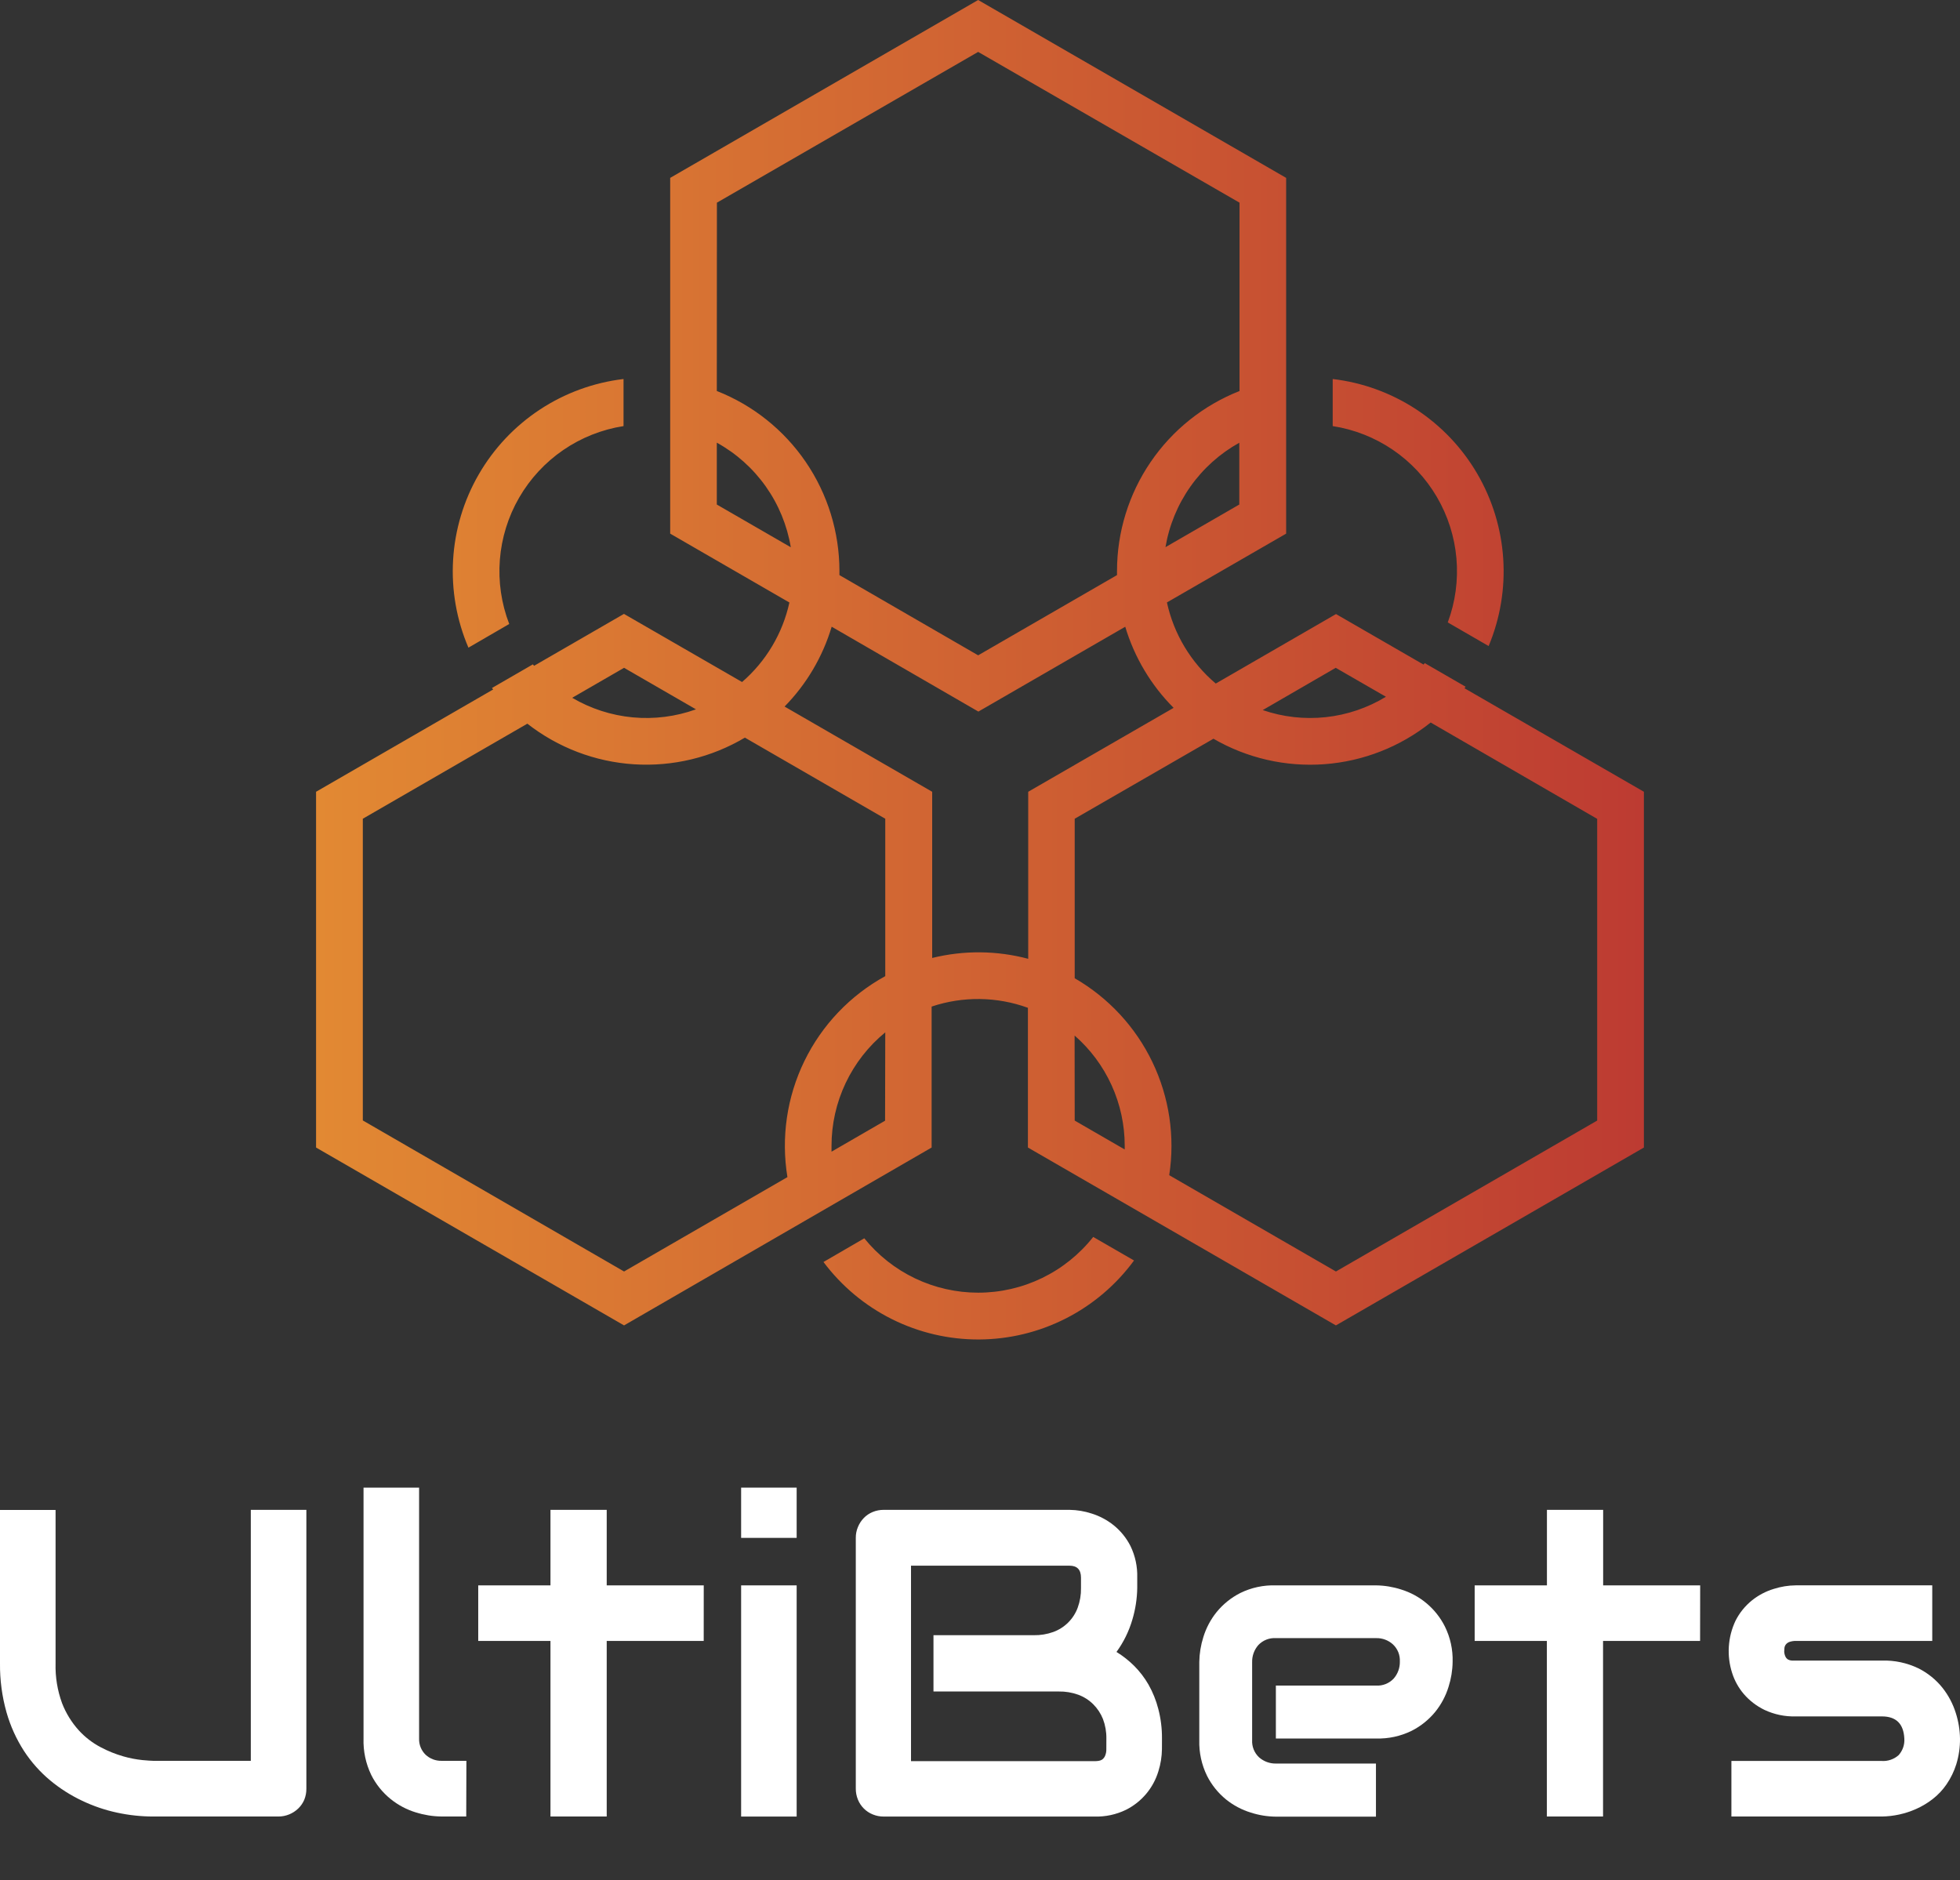 <svg width="246" height="236" viewBox="0 0 246 236" fill="none" xmlns="http://www.w3.org/2000/svg">
<rect x="0" y="0" width="246" height="236" fill="#333333" stroke="none"/>
<g clip-path="url(#clip0_2429_5576)">
<path d="M167.267 53.48V47.571C171.003 48.01 174.586 49.311 177.733 51.371C180.881 53.432 183.507 56.196 185.404 59.446C187.302 62.695 188.419 66.342 188.669 70.097C188.918 73.853 188.292 77.615 186.84 81.087L181.709 78.122C182.663 75.559 183.035 72.816 182.798 70.091C182.561 67.366 181.721 64.728 180.338 62.368C178.955 60.008 177.065 57.987 174.804 56.449C172.543 54.912 169.969 53.897 167.267 53.48ZM63.913 78.318C62.925 75.751 62.523 72.995 62.738 70.252C62.953 67.509 63.779 64.849 65.154 62.467C66.53 60.086 68.421 58.042 70.689 56.487C72.957 54.932 75.544 53.904 78.26 53.48V47.571C74.508 48.016 70.912 49.33 67.756 51.409C64.601 53.489 61.974 56.276 60.084 59.55C58.194 62.823 57.093 66.493 56.869 70.267C56.645 74.041 57.304 77.816 58.794 81.29L63.913 78.318ZM122.768 162.247C120.028 162.246 117.324 161.633 114.851 160.453C112.379 159.272 110.201 157.553 108.477 155.422L103.355 158.395C105.626 161.43 108.576 163.891 111.968 165.58C115.361 167.268 119.101 168.139 122.89 168.12C126.68 168.102 130.412 167.196 133.788 165.475C137.164 163.753 140.09 161.264 142.332 158.207L137.209 155.251C135.487 157.433 133.292 159.196 130.791 160.408C128.29 161.619 125.547 162.248 122.768 162.247ZM206.327 99.377V144.029L167.67 166.355L129.014 144.029V126.492C125.119 125.076 120.859 125.021 116.929 126.337V144.029L78.326 166.355L39.669 144.029V99.377L61.899 86.535L61.748 86.352L66.879 83.387C66.928 83.448 66.981 83.505 67.034 83.566L78.313 77.052L93.137 85.602C96.143 83.005 98.227 79.504 99.078 75.622L84.116 66.978V53.516V47.6V22.326L122.768 0L161.424 22.326V66.978L146.462 75.614C147.33 79.59 149.484 83.168 152.59 85.794L167.683 77.072L178.669 83.412C178.718 83.351 178.775 83.294 178.824 83.233L183.951 86.193C183.902 86.258 183.849 86.315 183.804 86.38L206.327 99.377ZM158.486 89.124C161.029 89.998 163.732 90.301 166.404 90.012C169.076 89.723 171.652 88.849 173.949 87.451L167.646 83.819L158.486 89.124ZM155.544 63.325V55.569C153.115 56.916 151.02 58.794 149.416 61.063C147.812 63.333 146.74 65.935 146.279 68.676L155.544 63.325ZM89.967 49.074C94.502 50.858 98.396 53.967 101.141 57.996C103.885 62.025 105.354 66.788 105.357 71.664V72.182L122.768 82.251L140.196 72.182V71.664C140.198 66.79 141.665 62.029 144.408 58.001C147.15 53.973 151.041 50.864 155.573 49.078V25.437L122.768 6.515L89.98 25.437L89.967 49.074ZM89.967 63.325L99.253 68.688C98.795 65.941 97.722 63.332 96.114 61.059C94.506 58.785 92.405 56.906 89.967 55.56V63.325ZM78.326 83.819L71.815 87.581C74.14 88.949 76.737 89.788 79.421 90.039C82.106 90.289 84.814 89.945 87.351 89.031L78.326 83.819ZM78.326 159.588L98.83 147.743C98.016 142.783 98.76 137.693 100.959 133.175C103.159 128.657 106.706 124.933 111.11 122.518V102.761L93.491 92.582C89.293 95.074 84.441 96.24 79.569 95.928C74.698 95.615 70.034 93.839 66.188 90.831L45.537 102.761V140.629L78.326 159.588ZM111.11 129.574C109.001 131.301 107.302 133.476 106.135 135.941C104.968 138.405 104.363 141.098 104.364 143.826V144.55L111.086 140.662L111.11 129.574ZM129.051 120.351V99.377L147.301 88.844C144.467 86.005 142.381 82.507 141.229 78.664L122.797 89.312L104.384 78.66C103.258 82.432 101.228 85.872 98.472 88.681L116.998 99.377V120.237C120.972 119.255 125.129 119.294 129.083 120.351H129.051ZM134.886 140.646L141.164 144.274V143.818C141.165 141.194 140.604 138.601 139.518 136.213C138.433 133.825 136.849 131.697 134.874 129.973L134.886 140.646ZM200.463 102.777L179.564 90.684C175.752 93.729 171.111 95.552 166.247 95.915C161.383 96.278 156.523 95.165 152.301 92.72L134.886 102.761V122.782C139.122 125.227 142.522 128.895 144.639 133.306C146.757 137.717 147.493 142.666 146.751 147.503L167.674 159.588L200.463 140.646V102.777Z" fill="url(#paint0_linear_2429_5576)"/>
<path d="M38.453 224.502C38.457 224.979 38.367 225.453 38.188 225.895C38.013 226.305 37.757 226.676 37.436 226.986C36.766 227.633 35.872 227.995 34.941 227.996H19.223C17.71 227.993 16.201 227.832 14.722 227.515C13.198 227.191 11.718 226.688 10.311 226.017C8.874 225.339 7.527 224.483 6.303 223.468C5.03 222.407 3.922 221.162 3.015 219.775C2.045 218.271 1.304 216.631 0.814 214.909C0.253 212.914 -0.021 210.849 0 208.777V189.521H6.975V208.777C6.928 210.477 7.204 212.171 7.788 213.769C8.273 215.022 8.983 216.176 9.884 217.173C10.671 218.036 11.601 218.755 12.635 219.298C13.541 219.78 14.496 220.164 15.483 220.447C16.262 220.672 17.06 220.827 17.867 220.911C18.555 220.972 19.007 221.005 19.227 221.005H31.479V189.505H38.453V224.502Z" fill="white"/>
<path d="M58.517 227.992H55.409C54.321 227.98 53.24 227.808 52.202 227.483C51.048 227.133 49.972 226.563 49.032 225.805C48.011 224.98 47.179 223.946 46.591 222.772C45.907 221.347 45.576 219.779 45.627 218.199V186.716H52.601V218.203C52.587 218.581 52.652 218.957 52.792 219.307C52.933 219.658 53.145 219.975 53.415 220.239C53.96 220.748 54.683 221.023 55.429 221.005H58.538L58.517 227.992Z" fill="white"/>
<path d="M88.323 205.959H76.149V227.992H69.089V205.959H60.023V198.984H69.089V189.505H76.149V198.984H88.327L88.323 205.959Z" fill="white"/>
<path d="M99.989 193.023H93.019V186.716H99.989V193.023ZM99.989 228H93.019V198.984H99.989V228Z" fill="white"/>
<path d="M145.836 219.543C145.823 220.481 145.674 221.412 145.392 222.308C145.079 223.35 144.557 224.317 143.857 225.151C143.158 225.984 142.295 226.665 141.323 227.153C140.095 227.75 138.741 228.041 137.376 228H110.927C110.45 228.005 109.976 227.914 109.535 227.731C109.118 227.563 108.738 227.312 108.42 226.994C108.101 226.675 107.849 226.296 107.68 225.879C107.498 225.436 107.406 224.961 107.411 224.482V193.023C107.406 192.553 107.497 192.087 107.68 191.655C107.852 191.235 108.102 190.853 108.416 190.527C108.732 190.202 109.112 189.945 109.531 189.774C109.972 189.593 110.443 189.502 110.919 189.505H134.255C135.194 189.52 136.125 189.676 137.018 189.969C138.017 190.282 138.95 190.778 139.769 191.431C140.653 192.143 141.375 193.036 141.889 194.049C142.483 195.279 142.774 196.633 142.735 197.999V199.31C142.715 200.662 142.507 202.005 142.117 203.3C141.691 204.751 141.02 206.117 140.131 207.339C140.933 207.833 141.676 208.418 142.344 209.082C143.05 209.787 143.659 210.582 144.155 211.448C144.693 212.401 145.103 213.421 145.376 214.481C145.694 215.699 145.85 216.953 145.84 218.211L145.836 219.543ZM138.861 218.203C138.873 217.369 138.728 216.541 138.434 215.76C138.157 215.066 137.742 214.435 137.213 213.907C136.68 213.378 136.039 212.969 135.333 212.71C134.543 212.425 133.707 212.287 132.867 212.303H117.161V205.238H129.742C130.582 205.254 131.418 205.116 132.208 204.831C132.91 204.574 133.548 204.167 134.076 203.638C134.605 203.11 135.012 202.472 135.268 201.769C135.552 200.986 135.69 200.158 135.675 199.326V198.015C135.675 197.013 135.192 196.512 134.227 196.512H114.341V221.045H137.372C137.527 221.045 137.681 221.045 137.836 221.017C138.006 221.001 138.17 220.947 138.316 220.858C138.482 220.741 138.613 220.58 138.694 220.394C138.813 220.113 138.869 219.81 138.857 219.506L138.861 218.203Z" fill="white"/>
<path d="M182.319 208.589C182.304 209.653 182.131 210.708 181.807 211.721C181.459 212.853 180.899 213.908 180.159 214.832C179.346 215.832 178.333 216.651 177.184 217.234C175.793 217.918 174.257 218.25 172.708 218.203H160.135V211.562H172.712C173.12 211.586 173.529 211.52 173.909 211.369C174.289 211.219 174.632 210.987 174.914 210.691C175.437 210.097 175.716 209.328 175.695 208.537C175.715 208.135 175.648 207.734 175.497 207.362C175.345 206.99 175.114 206.656 174.82 206.383C174.243 205.862 173.488 205.584 172.712 205.605H160.135C159.726 205.58 159.317 205.645 158.937 205.795C158.557 205.946 158.214 206.178 157.933 206.476C157.413 207.071 157.135 207.84 157.156 208.63V218.395C157.133 218.799 157.199 219.203 157.35 219.579C157.5 219.954 157.731 220.292 158.027 220.569C158.62 221.092 159.389 221.369 160.179 221.347H172.696V228.012H160.118C159.057 228 158.004 227.829 156.993 227.503C155.86 227.157 154.804 226.597 153.88 225.854C152.884 225.042 152.07 224.029 151.492 222.882C150.811 221.489 150.479 219.952 150.523 218.403V208.589C150.541 207.528 150.714 206.474 151.036 205.462C151.384 204.33 151.943 203.275 152.684 202.351C153.498 201.35 154.513 200.53 155.663 199.945C157.053 199.262 158.591 198.932 160.139 198.984H172.72C173.782 198.999 174.835 199.172 175.845 199.497C177.029 199.859 178.126 200.457 179.072 201.256C180.018 202.054 180.791 203.037 181.347 204.143C182.03 205.523 182.364 207.05 182.319 208.589Z" fill="white"/>
<path d="M213.378 205.959H201.199V227.992H194.148V205.959H185.086V198.984H194.156V189.505H201.212V198.984H213.39L213.378 205.959Z" fill="white"/>
<path d="M246 218.203C246.011 219.297 245.855 220.386 245.536 221.432C245.256 222.327 244.845 223.175 244.315 223.949C243.835 224.653 243.247 225.278 242.574 225.801C241.931 226.301 241.23 226.721 240.486 227.051C239.13 227.654 237.665 227.975 236.181 227.996H217.309V221.021H236.145C236.532 221.05 236.921 221.001 237.289 220.877C237.658 220.753 237.997 220.557 238.289 220.3C238.544 220.019 238.739 219.69 238.864 219.332C238.988 218.974 239.039 218.594 239.013 218.215C238.924 216.359 237.985 215.43 236.197 215.43H225.386C224.034 215.469 222.692 215.19 221.467 214.616C220.466 214.133 219.575 213.448 218.851 212.604C218.203 211.839 217.712 210.954 217.406 209.998C216.706 207.842 216.851 205.5 217.813 203.447C218.315 202.443 219.027 201.56 219.901 200.857C220.713 200.209 221.641 199.723 222.635 199.424C223.529 199.139 224.46 198.989 225.398 198.98H242.517V205.955H225.455C225.168 205.947 224.882 205.988 224.609 206.077C224.426 206.138 224.265 206.249 224.145 206.399C224.048 206.523 223.986 206.671 223.966 206.826C223.966 206.977 223.941 207.124 223.937 207.27C223.942 207.503 223.998 207.733 224.1 207.942C224.174 208.091 224.29 208.216 224.434 208.3C224.578 208.373 224.736 208.415 224.898 208.423C225.077 208.423 225.235 208.423 225.394 208.423H236.206C237.78 208.376 239.342 208.707 240.763 209.388C241.938 209.973 242.973 210.806 243.794 211.831C244.547 212.779 245.117 213.859 245.475 215.015C245.804 216.046 245.981 217.121 246 218.203Z" fill="white"/>
</g>
<defs>
<linearGradient id="paint0_linear_2429_5576" x1="39.669" y1="84.059" x2="206.327" y2="84.059" gradientUnits="userSpaceOnUse">
<stop stop-color="#E28933"/>
<stop offset="1" stop-color="#BD3B32"/>
</linearGradient>
<clipPath id="clip0_2429_5576">
<rect width="246" height="236" fill="white"/>
</clipPath>
</defs>
</svg>
